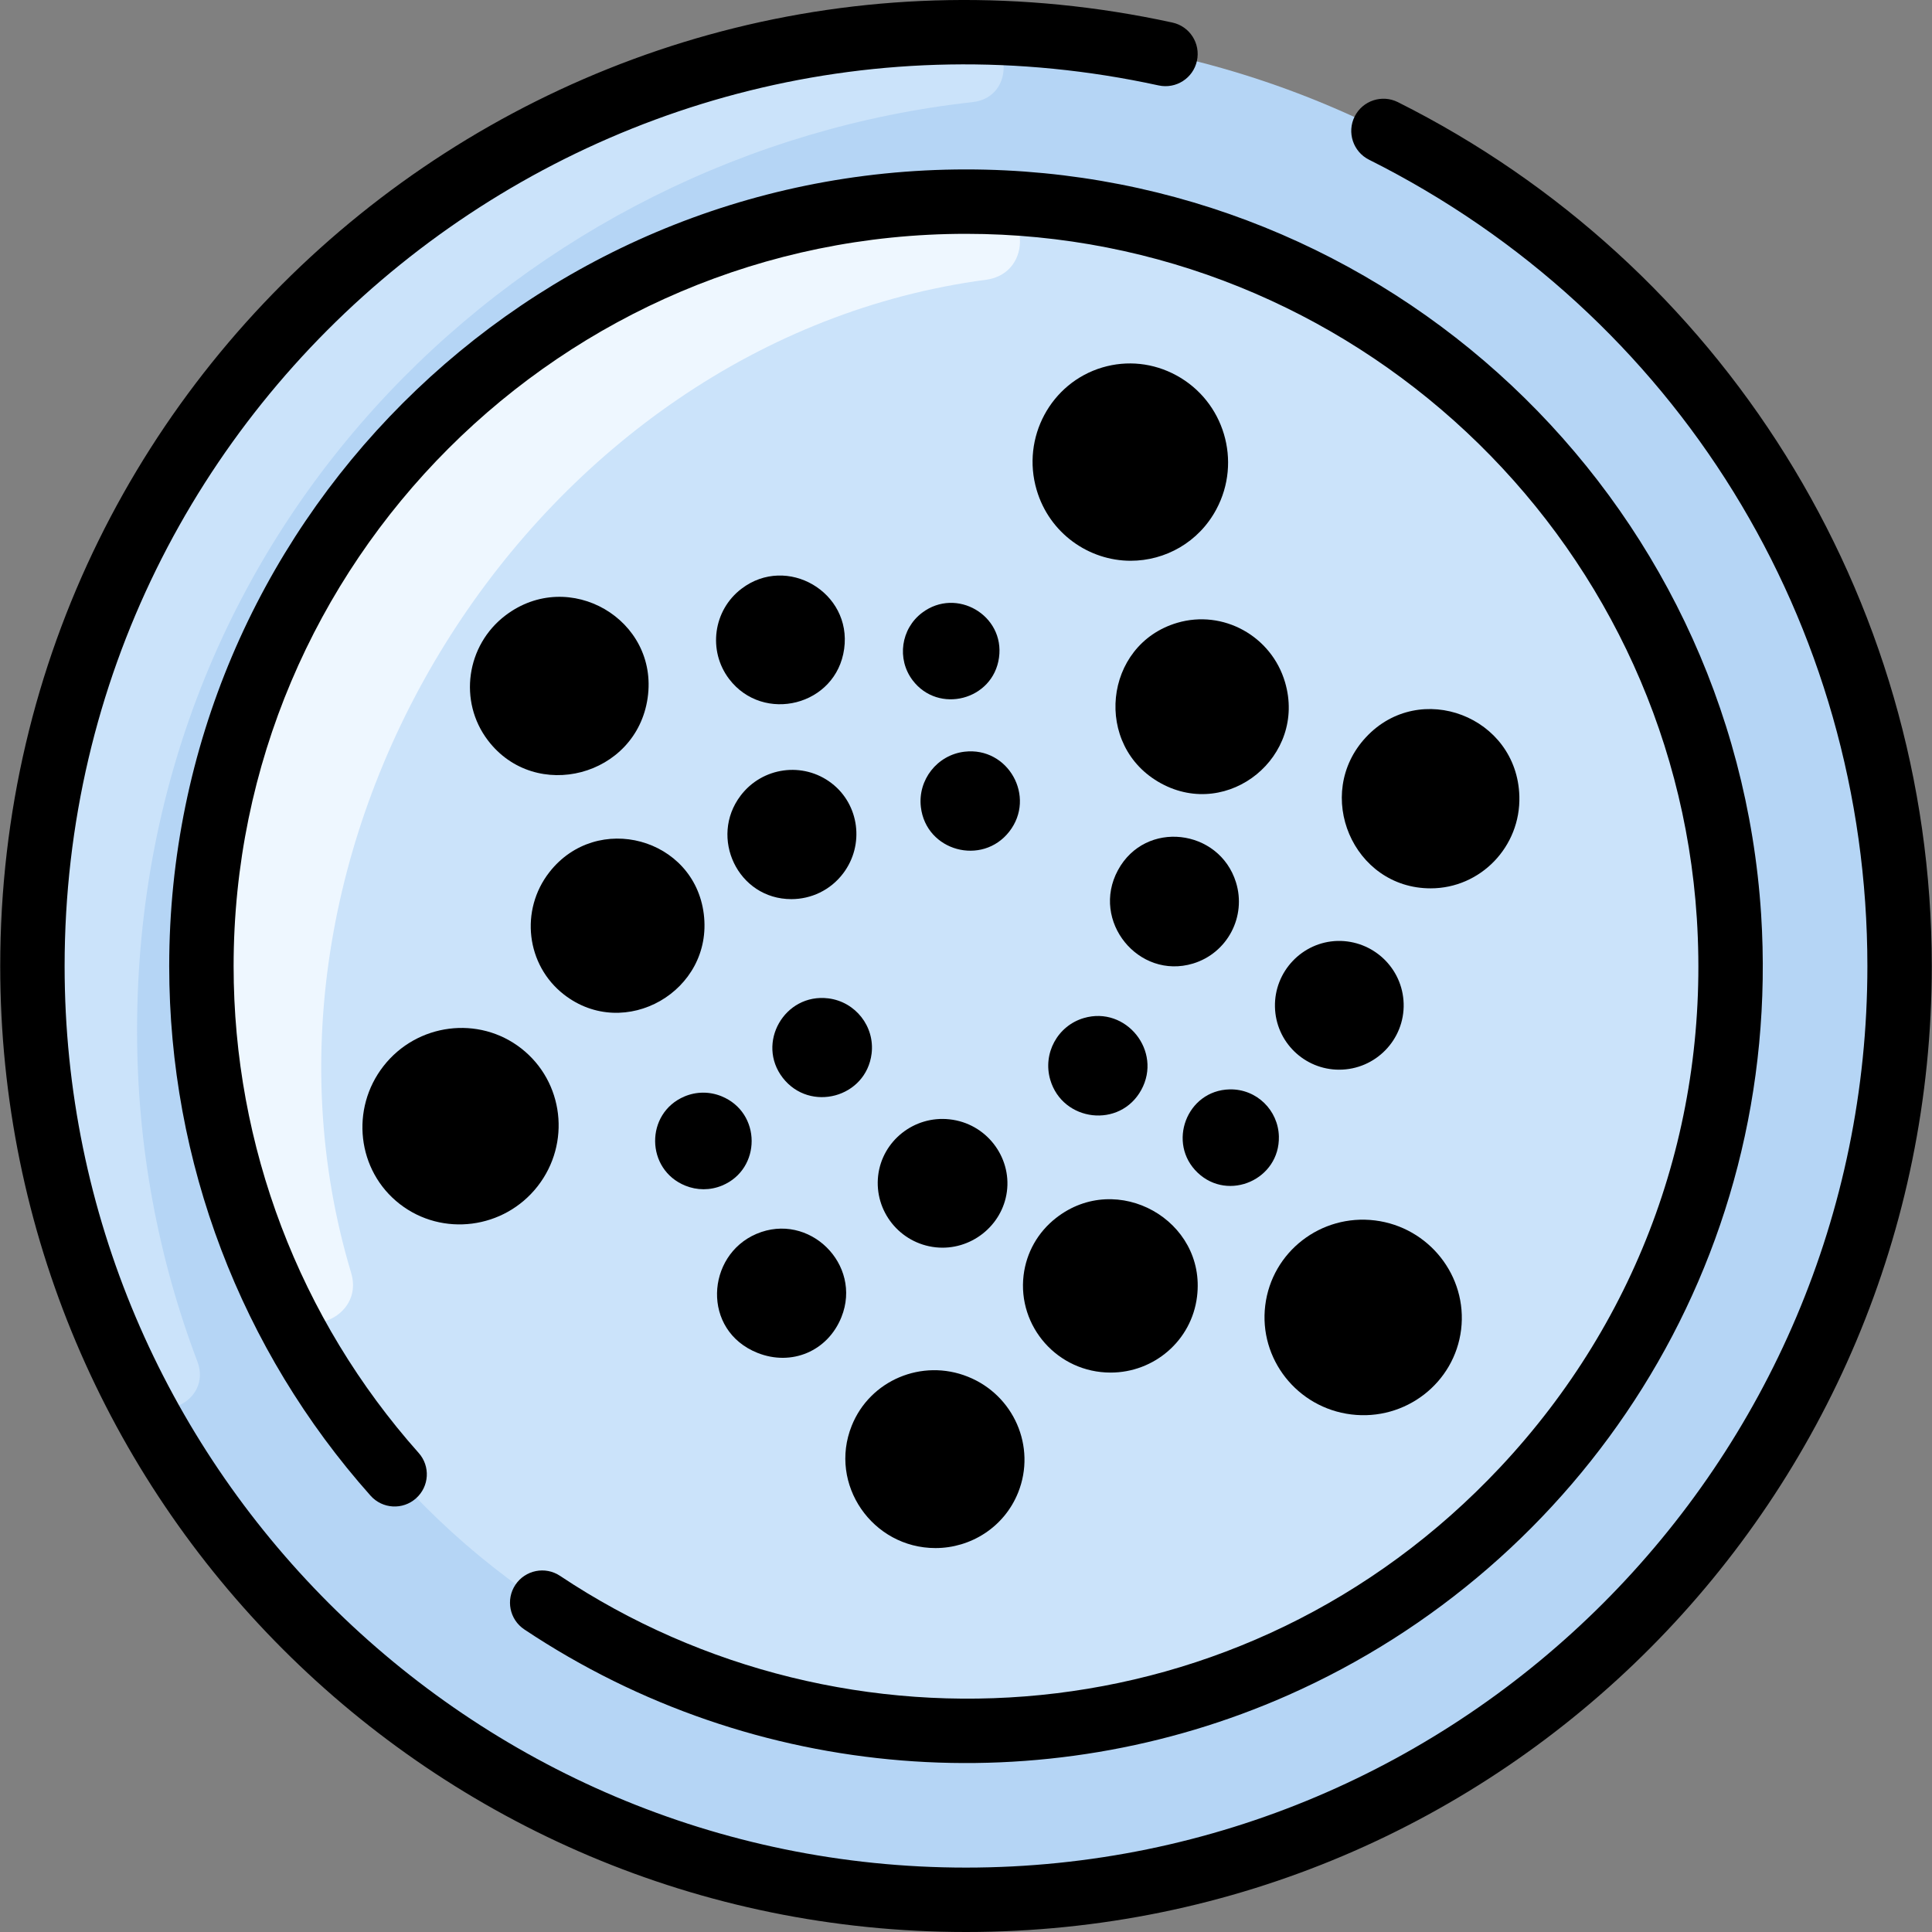 <svg width="36" height="36" viewBox="0 0 36 36" fill="none" xmlns="http://www.w3.org/2000/svg">
<rect x="0" y="0" width="36" height="36" fill="#808080" stroke="none"/>
<g clip-path="url(#clip0_3_8928)">
<path d="M18 35.4C27.608 35.4 35.396 27.612 35.396 18.004C35.396 8.397 27.608 0.608 18 0.608C8.392 0.608 0.604 8.397 0.604 18.004C0.604 27.612 8.392 35.4 18 35.4Z" fill="#B5D5F5"/>
<path d="M2.554 19.204C2.554 21.374 2.951 23.452 3.677 25.367C3.968 26.134 2.861 26.618 2.489 25.888C1.307 23.568 0.631 20.949 0.605 18.173C0.512 8.448 8.324 0.581 18.05 0.608C18.872 0.611 18.938 1.813 18.121 1.903C9.807 2.822 2.554 9.723 2.554 19.204Z" fill="#CBE3FA"/>
<path d="M18 32.251C25.868 32.251 32.247 25.872 32.247 18.004C32.247 10.136 25.868 3.757 18 3.757C10.132 3.757 3.753 10.136 3.753 18.004C3.753 25.872 10.132 32.251 18 32.251Z" fill="#CBE3FA"/>
<path d="M5.19 24.246C4.213 22.245 3.691 19.982 3.759 17.59C3.979 9.826 10.471 3.605 18.289 3.76C19.191 3.778 19.268 5.094 18.373 5.213C9.986 6.325 4.1 15.595 6.543 23.717C6.8 24.568 5.58 25.045 5.19 24.246Z" fill="#EEF7FF"/>
<path d="M9.77 30.362C14.075 33.233 19.468 33.593 24 31.588C29.443 29.181 33.231 23.576 32.816 17.037C32.315 9.263 25.853 3.157 18 3.157C9.814 3.157 3.153 9.818 3.153 18.004C3.153 21.649 4.486 25.153 6.905 27.87C7.126 28.118 7.505 28.14 7.752 27.919C8 27.699 8.022 27.32 7.801 27.073C5.578 24.575 4.353 21.354 4.353 18.004C4.353 10.479 10.475 4.357 18 4.357C25.176 4.357 31.158 9.961 31.618 17.113C31.861 20.932 30.559 24.564 27.953 27.341C23.183 32.423 15.736 32.899 10.436 29.364C10.16 29.18 9.788 29.255 9.604 29.53C9.42 29.806 9.494 30.178 9.77 30.362Z" fill="black"/>
<path d="M26.047 1.903C25.751 1.755 25.39 1.875 25.242 2.171C25.094 2.467 25.214 2.828 25.51 2.976C31.238 5.844 34.796 11.603 34.796 18.004C34.796 27.266 27.262 34.8 18 34.8C8.739 34.8 1.204 27.266 1.204 18.004C1.204 7.323 11.073 -0.698 21.59 1.592C21.914 1.662 22.233 1.457 22.303 1.134C22.374 0.81 22.169 0.49 21.845 0.42C10.594 -2.029 0.004 6.542 0.004 18.004C0.004 27.95 8.053 36 18 36C28.005 36 35.996 27.886 35.996 18.004C35.996 11.074 32.052 4.91 26.047 1.903Z" fill="black"/>
<path d="M21.919 6.994C21.492 6.762 21.003 6.71 20.541 6.847C19.579 7.133 19.03 8.156 19.316 9.128C19.554 9.939 20.291 10.449 21.068 10.449C21.712 10.449 22.336 10.106 22.665 9.49C23.143 8.597 22.812 7.479 21.919 6.994Z" fill="black"/>
<path d="M28.311 14.836C28.269 13.349 26.457 12.658 25.452 13.738C24.465 14.798 25.21 16.553 26.658 16.553C27.589 16.553 28.338 15.775 28.311 14.836Z" fill="black"/>
<path d="M21.937 11.605C20.56 12.011 20.365 13.908 21.636 14.598C22.894 15.282 24.351 14.092 23.945 12.713C23.692 11.851 22.791 11.354 21.937 11.605Z" fill="black"/>
<path d="M23.757 18.762C23.771 19.415 24.306 19.932 24.953 19.932C25.632 19.932 26.174 19.371 26.155 18.7C26.136 18.038 25.584 17.518 24.922 17.533C24.265 17.551 23.742 18.103 23.757 18.762Z" fill="black"/>
<path d="M22.231 17.954C22.87 17.76 23.23 17.08 23.03 16.439C22.719 15.442 21.342 15.27 20.831 16.215C20.319 17.163 21.216 18.261 22.231 17.954Z" fill="black"/>
<path d="M23.83 21.176C23.818 20.689 23.417 20.289 22.913 20.299C22.11 20.318 21.741 21.305 22.317 21.852C22.892 22.398 23.849 21.976 23.83 21.176Z" fill="black"/>
<path d="M20.195 18.97C19.706 19.114 19.426 19.63 19.57 20.12C19.8 20.903 20.869 21.033 21.266 20.309C21.662 19.586 20.982 18.739 20.195 18.97Z" fill="black"/>
<path d="M7.146 19.865C6.527 20.657 6.648 21.813 7.45 22.436C8.242 23.05 9.394 22.903 10.018 22.104C10.641 21.306 10.507 20.157 9.713 19.536C8.922 18.918 7.77 19.066 7.146 19.865Z" fill="black"/>
<path d="M9.419 11.467C8.686 12.024 8.539 13.069 9.091 13.795C9.976 14.96 11.858 14.47 12.068 13.004C12.278 11.543 10.604 10.567 9.419 11.467Z" fill="black"/>
<path d="M10.237 16.252C9.684 16.96 9.804 17.982 10.506 18.53C11.638 19.414 13.293 18.468 13.114 17.032C12.937 15.611 11.122 15.119 10.237 16.252Z" fill="black"/>
<path d="M13.817 10.97C13.29 11.37 13.186 12.125 13.586 12.652C14.223 13.489 15.584 13.153 15.73 12.09C15.876 11.034 14.662 10.326 13.817 10.97Z" fill="black"/>
<path d="M15.495 14.594C14.965 14.187 14.204 14.291 13.799 14.827C13.21 15.605 13.747 16.754 14.746 16.754C15.111 16.754 15.473 16.59 15.712 16.273C16.111 15.745 16.014 14.992 15.495 14.594Z" fill="black"/>
<path d="M17.183 11.417C16.787 11.715 16.707 12.279 17.004 12.674C17.484 13.311 18.505 13.048 18.615 12.254C18.725 11.467 17.823 10.935 17.183 11.417Z" fill="black"/>
<path d="M17.971 14.007C17.46 14.069 17.1 14.534 17.159 15.038C17.256 15.862 18.302 16.141 18.806 15.496C19.312 14.849 18.786 13.91 17.971 14.007Z" fill="black"/>
<path d="M25.178 26.356C26.187 26.481 27.105 25.77 27.226 24.773C27.346 23.777 26.626 22.866 25.621 22.741C24.614 22.617 23.699 23.325 23.576 24.324C23.453 25.32 24.171 26.232 25.178 26.356Z" fill="black"/>
<path d="M15.87 26.568C15.434 27.657 16.255 28.846 17.432 28.846C18.081 28.846 18.71 28.464 18.972 27.81C19.313 26.957 18.889 25.994 18.035 25.653C17.18 25.31 16.209 25.719 15.87 26.568Z" fill="black"/>
<path d="M19.073 23.764C18.959 24.716 19.706 25.576 20.695 25.576C21.504 25.576 22.204 24.981 22.305 24.161C22.481 22.737 20.817 21.803 19.678 22.695C19.339 22.96 19.124 23.34 19.073 23.764Z" fill="black"/>
<path d="M14.115 25.209C14.751 25.462 15.424 25.178 15.679 24.542C16.073 23.56 15.075 22.574 14.094 22.992C13.156 23.393 13.07 24.792 14.115 25.209Z" fill="black"/>
<path d="M16.363 21.906C16.287 22.57 16.768 23.17 17.436 23.242C18.084 23.311 18.678 22.843 18.762 22.203C18.848 21.559 18.38 20.931 17.692 20.857C17.034 20.785 16.439 21.257 16.363 21.906Z" fill="black"/>
<path d="M12.752 20.432C12.02 20.744 12.026 21.791 12.77 22.093C12.987 22.181 13.23 22.184 13.455 22.091C14.191 21.785 14.192 20.731 13.444 20.427C13.22 20.336 12.974 20.338 12.752 20.432Z" fill="black"/>
<path d="M15.434 18.603C14.618 18.503 14.085 19.438 14.586 20.084C15.091 20.734 16.139 20.454 16.241 19.633C16.303 19.128 15.941 18.666 15.434 18.603Z" fill="black"/>
</g>
<defs>
<clipPath id="clip0_3_8928">
<rect width="36" height="36" fill="white"/>
</clipPath>
</defs>
</svg>
